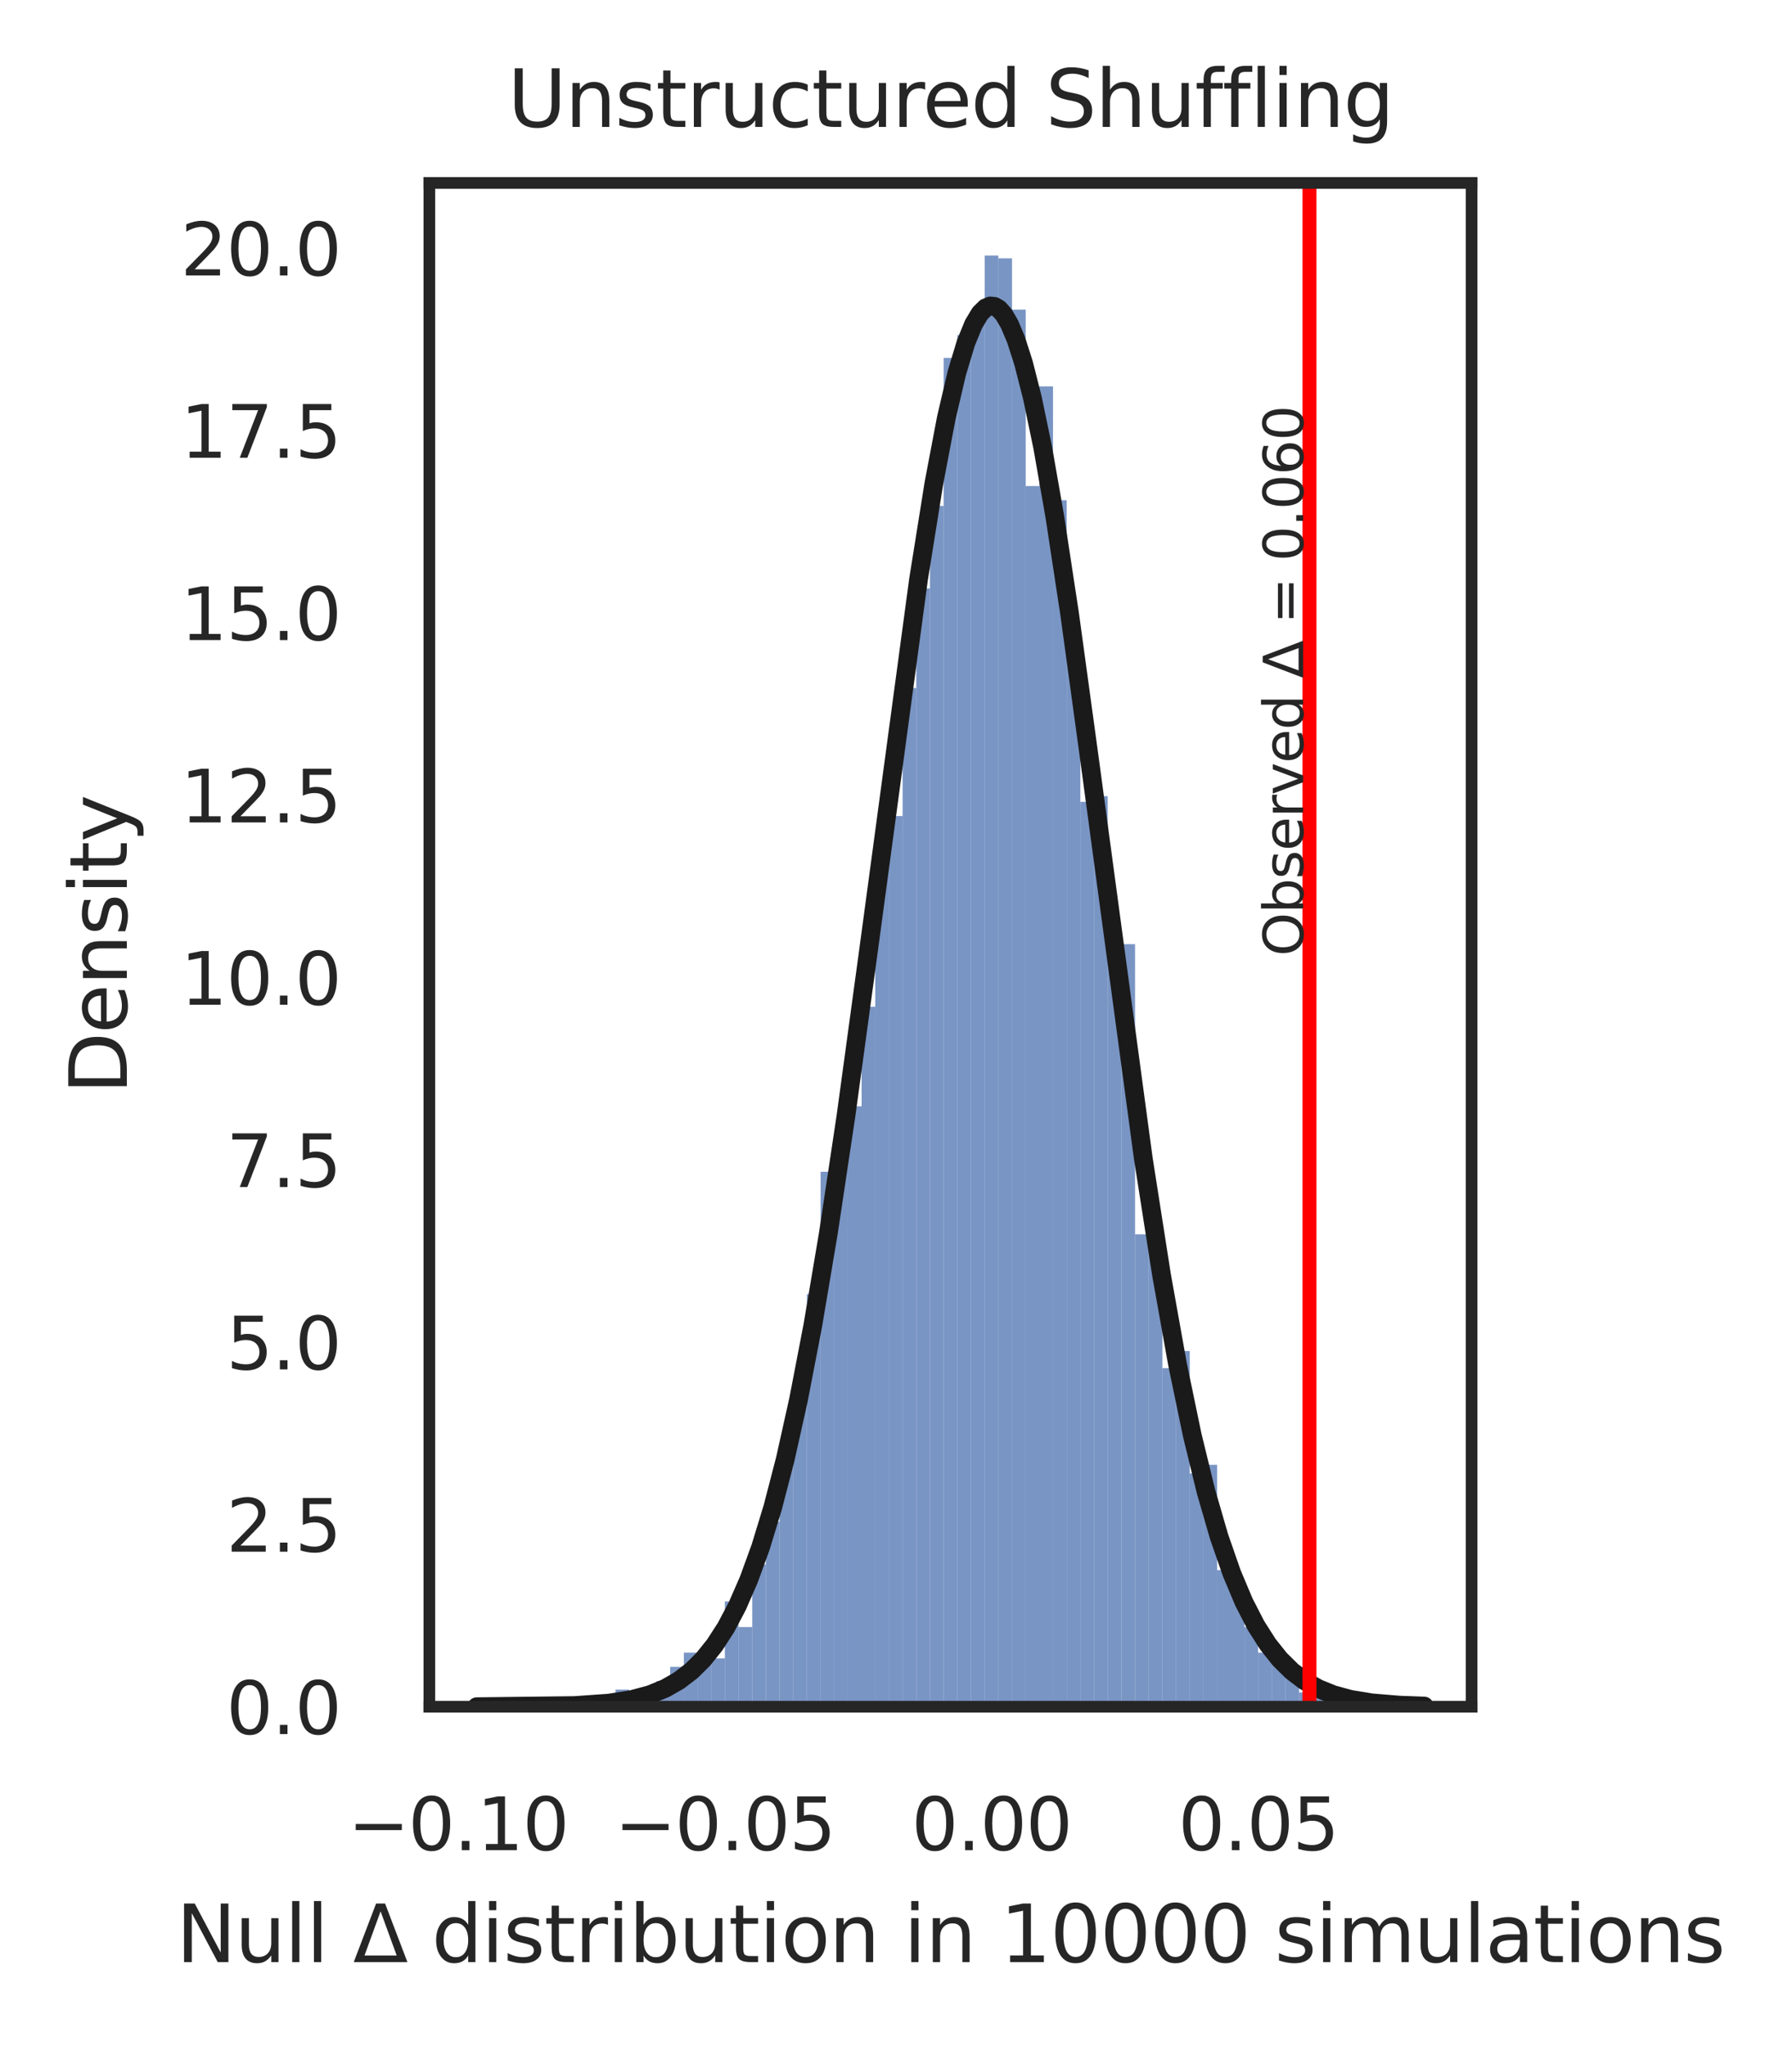 <?xml version="1.0" encoding="utf-8" standalone="no"?>
<!DOCTYPE svg PUBLIC "-//W3C//DTD SVG 1.1//EN"
  "http://www.w3.org/Graphics/SVG/1.1/DTD/svg11.dtd">
<svg xmlns:xlink="http://www.w3.org/1999/xlink" width="191.882pt" height="218.944pt" viewBox="0 0 191.882 218.944" xmlns="http://www.w3.org/2000/svg" version="1.1">
 <defs>
  <style type="text/css">*{stroke-linejoin: round; stroke-linecap: butt}</style>
 </defs>
 <g id="figure_1">
  <g id="patch_1">
   <path d="M 0 218.944 
L 191.882 218.944 
L 191.882 0 
L 0 0 
z
" style="fill: #ffffff"/>
  </g>
  <g id="axes_1">
   <g id="patch_2">
    <path d="M 45.974 182.663 
L 157.574 182.663 
L 157.574 19.583 
L 45.974 19.583 
z
" style="fill: #ffffff"/>
   </g>
   <g id="matplotlib.axis_1">
    <g id="xtick_1">
     <g id="text_1">
      <!-- −0.10 -->
      <g style="fill: #262626" transform="translate(37.256 198.013)scale(0.077 -0.077)">
       <defs>
        <path id="DejaVuSans-2212" d="M 678 2272 
L 4684 2272 
L 4684 1741 
L 678 1741 
L 678 2272 
z
" transform="scale(0.016)"/>
        <path id="DejaVuSans-30" d="M 2034 4250 
Q 1547 4250 1301 3770 
Q 1056 3291 1056 2328 
Q 1056 1369 1301 889 
Q 1547 409 2034 409 
Q 2525 409 2770 889 
Q 3016 1369 3016 2328 
Q 3016 3291 2770 3770 
Q 2525 4250 2034 4250 
z
M 2034 4750 
Q 2819 4750 3233 4129 
Q 3647 3509 3647 2328 
Q 3647 1150 3233 529 
Q 2819 -91 2034 -91 
Q 1250 -91 836 529 
Q 422 1150 422 2328 
Q 422 3509 836 4129 
Q 1250 4750 2034 4750 
z
" transform="scale(0.016)"/>
        <path id="DejaVuSans-2e" d="M 684 794 
L 1344 794 
L 1344 0 
L 684 0 
L 684 794 
z
" transform="scale(0.016)"/>
        <path id="DejaVuSans-31" d="M 794 531 
L 1825 531 
L 1825 4091 
L 703 3866 
L 703 4441 
L 1819 4666 
L 2450 4666 
L 2450 531 
L 3481 531 
L 3481 0 
L 794 0 
L 794 531 
z
" transform="scale(0.016)"/>
       </defs>
       <use xlink:href="#DejaVuSans-2212"/>
       <use xlink:href="#DejaVuSans-30" x="83.789"/>
       <use xlink:href="#DejaVuSans-2e" x="147.412"/>
       <use xlink:href="#DejaVuSans-31" x="179.199"/>
       <use xlink:href="#DejaVuSans-30" x="242.822"/>
      </g>
     </g>
    </g>
    <g id="xtick_2">
     <g id="text_2">
      <!-- −0.05 -->
      <g style="fill: #262626" transform="translate(65.816 198.013)scale(0.077 -0.077)">
       <defs>
        <path id="DejaVuSans-35" d="M 691 4666 
L 3169 4666 
L 3169 4134 
L 1269 4134 
L 1269 2991 
Q 1406 3038 1543 3061 
Q 1681 3084 1819 3084 
Q 2600 3084 3056 2656 
Q 3513 2228 3513 1497 
Q 3513 744 3044 326 
Q 2575 -91 1722 -91 
Q 1428 -91 1123 -41 
Q 819 9 494 109 
L 494 744 
Q 775 591 1075 516 
Q 1375 441 1709 441 
Q 2250 441 2565 725 
Q 2881 1009 2881 1497 
Q 2881 1984 2565 2268 
Q 2250 2553 1709 2553 
Q 1456 2553 1204 2497 
Q 953 2441 691 2322 
L 691 4666 
z
" transform="scale(0.016)"/>
       </defs>
       <use xlink:href="#DejaVuSans-2212"/>
       <use xlink:href="#DejaVuSans-30" x="83.789"/>
       <use xlink:href="#DejaVuSans-2e" x="147.412"/>
       <use xlink:href="#DejaVuSans-30" x="179.199"/>
       <use xlink:href="#DejaVuSans-35" x="242.822"/>
      </g>
     </g>
    </g>
    <g id="xtick_3">
     <g id="text_3">
      <!-- 0.00 -->
      <g style="fill: #262626" transform="translate(97.601 198.013)scale(0.077 -0.077)">
       <use xlink:href="#DejaVuSans-30"/>
       <use xlink:href="#DejaVuSans-2e" x="63.623"/>
       <use xlink:href="#DejaVuSans-30" x="95.41"/>
       <use xlink:href="#DejaVuSans-30" x="159.033"/>
      </g>
     </g>
    </g>
    <g id="xtick_4">
     <g id="text_4">
      <!-- 0.05 -->
      <g style="fill: #262626" transform="translate(126.161 198.013)scale(0.077 -0.077)">
       <use xlink:href="#DejaVuSans-30"/>
       <use xlink:href="#DejaVuSans-2e" x="63.623"/>
       <use xlink:href="#DejaVuSans-30" x="95.41"/>
       <use xlink:href="#DejaVuSans-35" x="159.033"/>
      </g>
     </g>
    </g>
    <g id="text_5">
     <!-- Null $\Delta$ distribution in 10000 simulations -->
     <g style="fill: #262626" transform="translate(18.866 209.998)scale(0.084 -0.084)">
      <defs>
       <path id="DejaVuSans-4e" d="M 628 4666 
L 1478 4666 
L 3547 763 
L 3547 4666 
L 4159 4666 
L 4159 0 
L 3309 0 
L 1241 3903 
L 1241 0 
L 628 0 
L 628 4666 
z
" transform="scale(0.016)"/>
       <path id="DejaVuSans-75" d="M 544 1381 
L 544 3500 
L 1119 3500 
L 1119 1403 
Q 1119 906 1312 657 
Q 1506 409 1894 409 
Q 2359 409 2629 706 
Q 2900 1003 2900 1516 
L 2900 3500 
L 3475 3500 
L 3475 0 
L 2900 0 
L 2900 538 
Q 2691 219 2414 64 
Q 2138 -91 1772 -91 
Q 1169 -91 856 284 
Q 544 659 544 1381 
z
M 1991 3584 
L 1991 3584 
z
" transform="scale(0.016)"/>
       <path id="DejaVuSans-6c" d="M 603 4863 
L 1178 4863 
L 1178 0 
L 603 0 
L 603 4863 
z
" transform="scale(0.016)"/>
       <path id="DejaVuSans-20" transform="scale(0.016)"/>
       <path id="DejaVuSans-394" d="M 2188 4044 
L 906 525 
L 3472 525 
L 2188 4044 
z
M 50 0 
L 1831 4666 
L 2547 4666 
L 4325 0 
L 50 0 
z
" transform="scale(0.016)"/>
       <path id="DejaVuSans-64" d="M 2906 2969 
L 2906 4863 
L 3481 4863 
L 3481 0 
L 2906 0 
L 2906 525 
Q 2725 213 2448 61 
Q 2172 -91 1784 -91 
Q 1150 -91 751 415 
Q 353 922 353 1747 
Q 353 2572 751 3078 
Q 1150 3584 1784 3584 
Q 2172 3584 2448 3432 
Q 2725 3281 2906 2969 
z
M 947 1747 
Q 947 1113 1208 752 
Q 1469 391 1925 391 
Q 2381 391 2643 752 
Q 2906 1113 2906 1747 
Q 2906 2381 2643 2742 
Q 2381 3103 1925 3103 
Q 1469 3103 1208 2742 
Q 947 2381 947 1747 
z
" transform="scale(0.016)"/>
       <path id="DejaVuSans-69" d="M 603 3500 
L 1178 3500 
L 1178 0 
L 603 0 
L 603 3500 
z
M 603 4863 
L 1178 4863 
L 1178 4134 
L 603 4134 
L 603 4863 
z
" transform="scale(0.016)"/>
       <path id="DejaVuSans-73" d="M 2834 3397 
L 2834 2853 
Q 2591 2978 2328 3040 
Q 2066 3103 1784 3103 
Q 1356 3103 1142 2972 
Q 928 2841 928 2578 
Q 928 2378 1081 2264 
Q 1234 2150 1697 2047 
L 1894 2003 
Q 2506 1872 2764 1633 
Q 3022 1394 3022 966 
Q 3022 478 2636 193 
Q 2250 -91 1575 -91 
Q 1294 -91 989 -36 
Q 684 19 347 128 
L 347 722 
Q 666 556 975 473 
Q 1284 391 1588 391 
Q 1994 391 2212 530 
Q 2431 669 2431 922 
Q 2431 1156 2273 1281 
Q 2116 1406 1581 1522 
L 1381 1569 
Q 847 1681 609 1914 
Q 372 2147 372 2553 
Q 372 3047 722 3315 
Q 1072 3584 1716 3584 
Q 2034 3584 2315 3537 
Q 2597 3491 2834 3397 
z
" transform="scale(0.016)"/>
       <path id="DejaVuSans-74" d="M 1172 4494 
L 1172 3500 
L 2356 3500 
L 2356 3053 
L 1172 3053 
L 1172 1153 
Q 1172 725 1289 603 
Q 1406 481 1766 481 
L 2356 481 
L 2356 0 
L 1766 0 
Q 1100 0 847 248 
Q 594 497 594 1153 
L 594 3053 
L 172 3053 
L 172 3500 
L 594 3500 
L 594 4494 
L 1172 4494 
z
" transform="scale(0.016)"/>
       <path id="DejaVuSans-72" d="M 2631 2963 
Q 2534 3019 2420 3045 
Q 2306 3072 2169 3072 
Q 1681 3072 1420 2755 
Q 1159 2438 1159 1844 
L 1159 0 
L 581 0 
L 581 3500 
L 1159 3500 
L 1159 2956 
Q 1341 3275 1631 3429 
Q 1922 3584 2338 3584 
Q 2397 3584 2469 3576 
Q 2541 3569 2628 3553 
L 2631 2963 
z
" transform="scale(0.016)"/>
       <path id="DejaVuSans-62" d="M 3116 1747 
Q 3116 2381 2855 2742 
Q 2594 3103 2138 3103 
Q 1681 3103 1420 2742 
Q 1159 2381 1159 1747 
Q 1159 1113 1420 752 
Q 1681 391 2138 391 
Q 2594 391 2855 752 
Q 3116 1113 3116 1747 
z
M 1159 2969 
Q 1341 3281 1617 3432 
Q 1894 3584 2278 3584 
Q 2916 3584 3314 3078 
Q 3713 2572 3713 1747 
Q 3713 922 3314 415 
Q 2916 -91 2278 -91 
Q 1894 -91 1617 61 
Q 1341 213 1159 525 
L 1159 0 
L 581 0 
L 581 4863 
L 1159 4863 
L 1159 2969 
z
" transform="scale(0.016)"/>
       <path id="DejaVuSans-6f" d="M 1959 3097 
Q 1497 3097 1228 2736 
Q 959 2375 959 1747 
Q 959 1119 1226 758 
Q 1494 397 1959 397 
Q 2419 397 2687 759 
Q 2956 1122 2956 1747 
Q 2956 2369 2687 2733 
Q 2419 3097 1959 3097 
z
M 1959 3584 
Q 2709 3584 3137 3096 
Q 3566 2609 3566 1747 
Q 3566 888 3137 398 
Q 2709 -91 1959 -91 
Q 1206 -91 779 398 
Q 353 888 353 1747 
Q 353 2609 779 3096 
Q 1206 3584 1959 3584 
z
" transform="scale(0.016)"/>
       <path id="DejaVuSans-6e" d="M 3513 2113 
L 3513 0 
L 2938 0 
L 2938 2094 
Q 2938 2591 2744 2837 
Q 2550 3084 2163 3084 
Q 1697 3084 1428 2787 
Q 1159 2491 1159 1978 
L 1159 0 
L 581 0 
L 581 3500 
L 1159 3500 
L 1159 2956 
Q 1366 3272 1645 3428 
Q 1925 3584 2291 3584 
Q 2894 3584 3203 3211 
Q 3513 2838 3513 2113 
z
" transform="scale(0.016)"/>
       <path id="DejaVuSans-6d" d="M 3328 2828 
Q 3544 3216 3844 3400 
Q 4144 3584 4550 3584 
Q 5097 3584 5394 3201 
Q 5691 2819 5691 2113 
L 5691 0 
L 5113 0 
L 5113 2094 
Q 5113 2597 4934 2840 
Q 4756 3084 4391 3084 
Q 3944 3084 3684 2787 
Q 3425 2491 3425 1978 
L 3425 0 
L 2847 0 
L 2847 2094 
Q 2847 2600 2669 2842 
Q 2491 3084 2119 3084 
Q 1678 3084 1418 2786 
Q 1159 2488 1159 1978 
L 1159 0 
L 581 0 
L 581 3500 
L 1159 3500 
L 1159 2956 
Q 1356 3278 1631 3431 
Q 1906 3584 2284 3584 
Q 2666 3584 2933 3390 
Q 3200 3197 3328 2828 
z
" transform="scale(0.016)"/>
       <path id="DejaVuSans-61" d="M 2194 1759 
Q 1497 1759 1228 1600 
Q 959 1441 959 1056 
Q 959 750 1161 570 
Q 1363 391 1709 391 
Q 2188 391 2477 730 
Q 2766 1069 2766 1631 
L 2766 1759 
L 2194 1759 
z
M 3341 1997 
L 3341 0 
L 2766 0 
L 2766 531 
Q 2569 213 2275 61 
Q 1981 -91 1556 -91 
Q 1019 -91 701 211 
Q 384 513 384 1019 
Q 384 1609 779 1909 
Q 1175 2209 1959 2209 
L 2766 2209 
L 2766 2266 
Q 2766 2663 2505 2880 
Q 2244 3097 1772 3097 
Q 1472 3097 1187 3025 
Q 903 2953 641 2809 
L 641 3341 
Q 956 3463 1253 3523 
Q 1550 3584 1831 3584 
Q 2591 3584 2966 3190 
Q 3341 2797 3341 1997 
z
" transform="scale(0.016)"/>
      </defs>
      <use xlink:href="#DejaVuSans-4e" transform="translate(0 0.016)"/>
      <use xlink:href="#DejaVuSans-75" transform="translate(74.805 0.016)"/>
      <use xlink:href="#DejaVuSans-6c" transform="translate(138.184 0.016)"/>
      <use xlink:href="#DejaVuSans-6c" transform="translate(165.967 0.016)"/>
      <use xlink:href="#DejaVuSans-20" transform="translate(193.75 0.016)"/>
      <use xlink:href="#DejaVuSans-394" transform="translate(225.537 0.016)"/>
      <use xlink:href="#DejaVuSans-20" transform="translate(293.945 0.016)"/>
      <use xlink:href="#DejaVuSans-64" transform="translate(325.732 0.016)"/>
      <use xlink:href="#DejaVuSans-69" transform="translate(389.209 0.016)"/>
      <use xlink:href="#DejaVuSans-73" transform="translate(416.992 0.016)"/>
      <use xlink:href="#DejaVuSans-74" transform="translate(469.092 0.016)"/>
      <use xlink:href="#DejaVuSans-72" transform="translate(508.301 0.016)"/>
      <use xlink:href="#DejaVuSans-69" transform="translate(549.414 0.016)"/>
      <use xlink:href="#DejaVuSans-62" transform="translate(577.197 0.016)"/>
      <use xlink:href="#DejaVuSans-75" transform="translate(640.674 0.016)"/>
      <use xlink:href="#DejaVuSans-74" transform="translate(704.053 0.016)"/>
      <use xlink:href="#DejaVuSans-69" transform="translate(743.262 0.016)"/>
      <use xlink:href="#DejaVuSans-6f" transform="translate(771.045 0.016)"/>
      <use xlink:href="#DejaVuSans-6e" transform="translate(832.227 0.016)"/>
      <use xlink:href="#DejaVuSans-20" transform="translate(895.605 0.016)"/>
      <use xlink:href="#DejaVuSans-69" transform="translate(927.393 0.016)"/>
      <use xlink:href="#DejaVuSans-6e" transform="translate(955.176 0.016)"/>
      <use xlink:href="#DejaVuSans-20" transform="translate(1018.555 0.016)"/>
      <use xlink:href="#DejaVuSans-31" transform="translate(1050.342 0.016)"/>
      <use xlink:href="#DejaVuSans-30" transform="translate(1113.965 0.016)"/>
      <use xlink:href="#DejaVuSans-30" transform="translate(1177.588 0.016)"/>
      <use xlink:href="#DejaVuSans-30" transform="translate(1241.211 0.016)"/>
      <use xlink:href="#DejaVuSans-30" transform="translate(1304.834 0.016)"/>
      <use xlink:href="#DejaVuSans-20" transform="translate(1368.457 0.016)"/>
      <use xlink:href="#DejaVuSans-73" transform="translate(1400.244 0.016)"/>
      <use xlink:href="#DejaVuSans-69" transform="translate(1452.344 0.016)"/>
      <use xlink:href="#DejaVuSans-6d" transform="translate(1480.127 0.016)"/>
      <use xlink:href="#DejaVuSans-75" transform="translate(1577.539 0.016)"/>
      <use xlink:href="#DejaVuSans-6c" transform="translate(1640.918 0.016)"/>
      <use xlink:href="#DejaVuSans-61" transform="translate(1668.701 0.016)"/>
      <use xlink:href="#DejaVuSans-74" transform="translate(1729.98 0.016)"/>
      <use xlink:href="#DejaVuSans-69" transform="translate(1769.189 0.016)"/>
      <use xlink:href="#DejaVuSans-6f" transform="translate(1796.973 0.016)"/>
      <use xlink:href="#DejaVuSans-6e" transform="translate(1858.154 0.016)"/>
      <use xlink:href="#DejaVuSans-73" transform="translate(1921.533 0.016)"/>
     </g>
    </g>
   </g>
   <g id="matplotlib.axis_2">
    <g id="ytick_1">
     <g id="text_6">
      <!-- 0.0 -->
      <g style="fill: #262626" transform="translate(24.229 185.588)scale(0.077 -0.077)">
       <use xlink:href="#DejaVuSans-30"/>
       <use xlink:href="#DejaVuSans-2e" x="63.623"/>
       <use xlink:href="#DejaVuSans-30" x="95.41"/>
      </g>
     </g>
    </g>
    <g id="ytick_2">
     <g id="text_7">
      <!-- 2.5 -->
      <g style="fill: #262626" transform="translate(24.229 166.074)scale(0.077 -0.077)">
       <defs>
        <path id="DejaVuSans-32" d="M 1228 531 
L 3431 531 
L 3431 0 
L 469 0 
L 469 531 
Q 828 903 1448 1529 
Q 2069 2156 2228 2338 
Q 2531 2678 2651 2914 
Q 2772 3150 2772 3378 
Q 2772 3750 2511 3984 
Q 2250 4219 1831 4219 
Q 1534 4219 1204 4116 
Q 875 4013 500 3803 
L 500 4441 
Q 881 4594 1212 4672 
Q 1544 4750 1819 4750 
Q 2544 4750 2975 4387 
Q 3406 4025 3406 3419 
Q 3406 3131 3298 2873 
Q 3191 2616 2906 2266 
Q 2828 2175 2409 1742 
Q 1991 1309 1228 531 
z
" transform="scale(0.016)"/>
       </defs>
       <use xlink:href="#DejaVuSans-32"/>
       <use xlink:href="#DejaVuSans-2e" x="63.623"/>
       <use xlink:href="#DejaVuSans-35" x="95.41"/>
      </g>
     </g>
    </g>
    <g id="ytick_3">
     <g id="text_8">
      <!-- 5.0 -->
      <g style="fill: #262626" transform="translate(24.229 146.561)scale(0.077 -0.077)">
       <use xlink:href="#DejaVuSans-35"/>
       <use xlink:href="#DejaVuSans-2e" x="63.623"/>
       <use xlink:href="#DejaVuSans-30" x="95.41"/>
      </g>
     </g>
    </g>
    <g id="ytick_4">
     <g id="text_9">
      <!-- 7.5 -->
      <g style="fill: #262626" transform="translate(24.229 127.047)scale(0.077 -0.077)">
       <defs>
        <path id="DejaVuSans-37" d="M 525 4666 
L 3525 4666 
L 3525 4397 
L 1831 0 
L 1172 0 
L 2766 4134 
L 525 4134 
L 525 4666 
z
" transform="scale(0.016)"/>
       </defs>
       <use xlink:href="#DejaVuSans-37"/>
       <use xlink:href="#DejaVuSans-2e" x="63.623"/>
       <use xlink:href="#DejaVuSans-35" x="95.41"/>
      </g>
     </g>
    </g>
    <g id="ytick_5">
     <g id="text_10">
      <!-- 10.0 -->
      <g style="fill: #262626" transform="translate(19.33 107.534)scale(0.077 -0.077)">
       <use xlink:href="#DejaVuSans-31"/>
       <use xlink:href="#DejaVuSans-30" x="63.623"/>
       <use xlink:href="#DejaVuSans-2e" x="127.246"/>
       <use xlink:href="#DejaVuSans-30" x="159.033"/>
      </g>
     </g>
    </g>
    <g id="ytick_6">
     <g id="text_11">
      <!-- 12.5 -->
      <g style="fill: #262626" transform="translate(19.33 88.02)scale(0.077 -0.077)">
       <use xlink:href="#DejaVuSans-31"/>
       <use xlink:href="#DejaVuSans-32" x="63.623"/>
       <use xlink:href="#DejaVuSans-2e" x="127.246"/>
       <use xlink:href="#DejaVuSans-35" x="159.033"/>
      </g>
     </g>
    </g>
    <g id="ytick_7">
     <g id="text_12">
      <!-- 15.0 -->
      <g style="fill: #262626" transform="translate(19.33 68.506)scale(0.077 -0.077)">
       <use xlink:href="#DejaVuSans-31"/>
       <use xlink:href="#DejaVuSans-35" x="63.623"/>
       <use xlink:href="#DejaVuSans-2e" x="127.246"/>
       <use xlink:href="#DejaVuSans-30" x="159.033"/>
      </g>
     </g>
    </g>
    <g id="ytick_8">
     <g id="text_13">
      <!-- 17.5 -->
      <g style="fill: #262626" transform="translate(19.33 48.993)scale(0.077 -0.077)">
       <use xlink:href="#DejaVuSans-31"/>
       <use xlink:href="#DejaVuSans-37" x="63.623"/>
       <use xlink:href="#DejaVuSans-2e" x="127.246"/>
       <use xlink:href="#DejaVuSans-35" x="159.033"/>
      </g>
     </g>
    </g>
    <g id="ytick_9">
     <g id="text_14">
      <!-- 20.0 -->
      <g style="fill: #262626" transform="translate(19.33 29.479)scale(0.077 -0.077)">
       <use xlink:href="#DejaVuSans-32"/>
       <use xlink:href="#DejaVuSans-30" x="63.623"/>
       <use xlink:href="#DejaVuSans-2e" x="127.246"/>
       <use xlink:href="#DejaVuSans-30" x="159.033"/>
      </g>
     </g>
    </g>
    <g id="text_15">
     <!-- Density -->
     <g style="fill: #262626" transform="translate(13.583 117.09)rotate(-90)scale(0.084 -0.084)">
      <defs>
       <path id="DejaVuSans-44" d="M 1259 4147 
L 1259 519 
L 2022 519 
Q 2988 519 3436 956 
Q 3884 1394 3884 2338 
Q 3884 3275 3436 3711 
Q 2988 4147 2022 4147 
L 1259 4147 
z
M 628 4666 
L 1925 4666 
Q 3281 4666 3915 4102 
Q 4550 3538 4550 2338 
Q 4550 1131 3912 565 
Q 3275 0 1925 0 
L 628 0 
L 628 4666 
z
" transform="scale(0.016)"/>
       <path id="DejaVuSans-65" d="M 3597 1894 
L 3597 1613 
L 953 1613 
Q 991 1019 1311 708 
Q 1631 397 2203 397 
Q 2534 397 2845 478 
Q 3156 559 3463 722 
L 3463 178 
Q 3153 47 2828 -22 
Q 2503 -91 2169 -91 
Q 1331 -91 842 396 
Q 353 884 353 1716 
Q 353 2575 817 3079 
Q 1281 3584 2069 3584 
Q 2775 3584 3186 3129 
Q 3597 2675 3597 1894 
z
M 3022 2063 
Q 3016 2534 2758 2815 
Q 2500 3097 2075 3097 
Q 1594 3097 1305 2825 
Q 1016 2553 972 2059 
L 3022 2063 
z
" transform="scale(0.016)"/>
       <path id="DejaVuSans-79" d="M 2059 -325 
Q 1816 -950 1584 -1140 
Q 1353 -1331 966 -1331 
L 506 -1331 
L 506 -850 
L 844 -850 
Q 1081 -850 1212 -737 
Q 1344 -625 1503 -206 
L 1606 56 
L 191 3500 
L 800 3500 
L 1894 763 
L 2988 3500 
L 3597 3500 
L 2059 -325 
z
" transform="scale(0.016)"/>
      </defs>
      <use xlink:href="#DejaVuSans-44"/>
      <use xlink:href="#DejaVuSans-65" x="77.002"/>
      <use xlink:href="#DejaVuSans-6e" x="138.525"/>
      <use xlink:href="#DejaVuSans-73" x="201.904"/>
      <use xlink:href="#DejaVuSans-69" x="254.004"/>
      <use xlink:href="#DejaVuSans-74" x="281.787"/>
      <use xlink:href="#DejaVuSans-79" x="320.996"/>
     </g>
    </g>
   </g>
   <g id="patch_3">
    <path d="M 55.658 182.663 
L 57.122 182.663 
L 57.122 182.358 
L 55.658 182.358 
z
" clip-path="url(#p1650865158)" style="fill: #4c72b0; fill-opacity: 0.75"/>
   </g>
   <g id="patch_4">
    <path d="M 57.122 182.663 
L 58.586 182.663 
L 58.586 182.663 
L 57.122 182.663 
z
" clip-path="url(#p1650865158)" style="fill: #4c72b0; fill-opacity: 0.75"/>
   </g>
   <g id="patch_5">
    <path d="M 58.586 182.663 
L 60.05 182.663 
L 60.05 182.358 
L 58.586 182.358 
z
" clip-path="url(#p1650865158)" style="fill: #4c72b0; fill-opacity: 0.75"/>
   </g>
   <g id="patch_6">
    <path d="M 60.05 182.663 
L 61.514 182.663 
L 61.514 182.663 
L 60.05 182.663 
z
" clip-path="url(#p1650865158)" style="fill: #4c72b0; fill-opacity: 0.75"/>
   </g>
   <g id="patch_7">
    <path d="M 61.514 182.663 
L 62.978 182.663 
L 62.978 182.663 
L 61.514 182.663 
z
" clip-path="url(#p1650865158)" style="fill: #4c72b0; fill-opacity: 0.75"/>
   </g>
   <g id="patch_8">
    <path d="M 62.978 182.663 
L 64.442 182.663 
L 64.442 182.054 
L 62.978 182.054 
z
" clip-path="url(#p1650865158)" style="fill: #4c72b0; fill-opacity: 0.75"/>
   </g>
   <g id="patch_9">
    <path d="M 64.442 182.663 
L 65.906 182.663 
L 65.906 182.054 
L 64.442 182.054 
z
" clip-path="url(#p1650865158)" style="fill: #4c72b0; fill-opacity: 0.75"/>
   </g>
   <g id="patch_10">
    <path d="M 65.906 182.663 
L 67.37 182.663 
L 67.37 180.835 
L 65.906 180.835 
z
" clip-path="url(#p1650865158)" style="fill: #4c72b0; fill-opacity: 0.75"/>
   </g>
   <g id="patch_11">
    <path d="M 67.37 182.663 
L 68.834 182.663 
L 68.834 181.749 
L 67.37 181.749 
z
" clip-path="url(#p1650865158)" style="fill: #4c72b0; fill-opacity: 0.75"/>
   </g>
   <g id="patch_12">
    <path d="M 68.834 182.663 
L 70.298 182.663 
L 70.298 181.14 
L 68.834 181.14 
z
" clip-path="url(#p1650865158)" style="fill: #4c72b0; fill-opacity: 0.75"/>
   </g>
   <g id="patch_13">
    <path d="M 70.298 182.663 
L 71.762 182.663 
L 71.762 179.922 
L 70.298 179.922 
z
" clip-path="url(#p1650865158)" style="fill: #4c72b0; fill-opacity: 0.75"/>
   </g>
   <g id="patch_14">
    <path d="M 71.762 182.663 
L 73.226 182.663 
L 73.226 178.399 
L 71.762 178.399 
z
" clip-path="url(#p1650865158)" style="fill: #4c72b0; fill-opacity: 0.75"/>
   </g>
   <g id="patch_15">
    <path d="M 73.226 182.663 
L 74.69 182.663 
L 74.69 176.876 
L 73.226 176.876 
z
" clip-path="url(#p1650865158)" style="fill: #4c72b0; fill-opacity: 0.75"/>
   </g>
   <g id="patch_16">
    <path d="M 74.69 182.663 
L 76.154 182.663 
L 76.154 176.876 
L 74.69 176.876 
z
" clip-path="url(#p1650865158)" style="fill: #4c72b0; fill-opacity: 0.75"/>
   </g>
   <g id="patch_17">
    <path d="M 76.154 182.663 
L 77.618 182.663 
L 77.618 177.486 
L 76.154 177.486 
z
" clip-path="url(#p1650865158)" style="fill: #4c72b0; fill-opacity: 0.75"/>
   </g>
   <g id="patch_18">
    <path d="M 77.618 182.663 
L 79.082 182.663 
L 79.082 171.395 
L 77.618 171.395 
z
" clip-path="url(#p1650865158)" style="fill: #4c72b0; fill-opacity: 0.75"/>
   </g>
   <g id="patch_19">
    <path d="M 79.082 182.663 
L 80.546 182.663 
L 80.546 174.136 
L 79.082 174.136 
z
" clip-path="url(#p1650865158)" style="fill: #4c72b0; fill-opacity: 0.75"/>
   </g>
   <g id="patch_20">
    <path d="M 80.546 182.663 
L 82.01 182.663 
L 82.01 167.436 
L 80.546 167.436 
z
" clip-path="url(#p1650865158)" style="fill: #4c72b0; fill-opacity: 0.75"/>
   </g>
   <g id="patch_21">
    <path d="M 82.01 182.663 
L 83.474 182.663 
L 83.474 162.868 
L 82.01 162.868 
z
" clip-path="url(#p1650865158)" style="fill: #4c72b0; fill-opacity: 0.75"/>
   </g>
   <g id="patch_22">
    <path d="M 83.474 182.663 
L 84.938 182.663 
L 84.938 155.254 
L 83.474 155.254 
z
" clip-path="url(#p1650865158)" style="fill: #4c72b0; fill-opacity: 0.75"/>
   </g>
   <g id="patch_23">
    <path d="M 84.938 182.663 
L 86.402 182.663 
L 86.402 147.641 
L 84.938 147.641 
z
" clip-path="url(#p1650865158)" style="fill: #4c72b0; fill-opacity: 0.75"/>
   </g>
   <g id="patch_24">
    <path d="M 86.402 182.663 
L 87.866 182.663 
L 87.866 138.505 
L 86.402 138.505 
z
" clip-path="url(#p1650865158)" style="fill: #4c72b0; fill-opacity: 0.75"/>
   </g>
   <g id="patch_25">
    <path d="M 87.866 182.663 
L 89.33 182.663 
L 89.33 125.41 
L 87.866 125.41 
z
" clip-path="url(#p1650865158)" style="fill: #4c72b0; fill-opacity: 0.75"/>
   </g>
   <g id="patch_26">
    <path d="M 89.33 182.663 
L 90.794 182.663 
L 90.794 124.191 
L 89.33 124.191 
z
" clip-path="url(#p1650865158)" style="fill: #4c72b0; fill-opacity: 0.75"/>
   </g>
   <g id="patch_27">
    <path d="M 90.794 182.663 
L 92.258 182.663 
L 92.258 118.405 
L 90.794 118.405 
z
" clip-path="url(#p1650865158)" style="fill: #4c72b0; fill-opacity: 0.75"/>
   </g>
   <g id="patch_28">
    <path d="M 92.258 182.663 
L 93.722 182.663 
L 93.722 107.746 
L 92.258 107.746 
z
" clip-path="url(#p1650865158)" style="fill: #4c72b0; fill-opacity: 0.75"/>
   </g>
   <g id="patch_29">
    <path d="M 93.722 182.663 
L 95.186 182.663 
L 95.186 90.692 
L 93.722 90.692 
z
" clip-path="url(#p1650865158)" style="fill: #4c72b0; fill-opacity: 0.75"/>
   </g>
   <g id="patch_30">
    <path d="M 95.186 182.663 
L 96.65 182.663 
L 96.65 87.342 
L 95.186 87.342 
z
" clip-path="url(#p1650865158)" style="fill: #4c72b0; fill-opacity: 0.75"/>
   </g>
   <g id="patch_31">
    <path d="M 96.65 182.663 
L 98.114 182.663 
L 98.114 73.638 
L 96.65 73.638 
z
" clip-path="url(#p1650865158)" style="fill: #4c72b0; fill-opacity: 0.75"/>
   </g>
   <g id="patch_32">
    <path d="M 98.114 182.663 
L 99.578 182.663 
L 99.578 62.979 
L 98.114 62.979 
z
" clip-path="url(#p1650865158)" style="fill: #4c72b0; fill-opacity: 0.75"/>
   </g>
   <g id="patch_33">
    <path d="M 99.578 182.663 
L 101.042 182.663 
L 101.042 54.148 
L 99.578 54.148 
z
" clip-path="url(#p1650865158)" style="fill: #4c72b0; fill-opacity: 0.75"/>
   </g>
   <g id="patch_34">
    <path d="M 101.042 182.663 
L 102.506 182.663 
L 102.506 38.312 
L 101.042 38.312 
z
" clip-path="url(#p1650865158)" style="fill: #4c72b0; fill-opacity: 0.75"/>
   </g>
   <g id="patch_35">
    <path d="M 102.506 182.663 
L 103.97 182.663 
L 103.97 35.875 
L 102.506 35.875 
z
" clip-path="url(#p1650865158)" style="fill: #4c72b0; fill-opacity: 0.75"/>
   </g>
   <g id="patch_36">
    <path d="M 103.97 182.663 
L 105.434 182.663 
L 105.434 33.744 
L 103.97 33.744 
z
" clip-path="url(#p1650865158)" style="fill: #4c72b0; fill-opacity: 0.75"/>
   </g>
   <g id="patch_37">
    <path d="M 105.434 182.663 
L 106.898 182.663 
L 106.898 27.348 
L 105.434 27.348 
z
" clip-path="url(#p1650865158)" style="fill: #4c72b0; fill-opacity: 0.75"/>
   </g>
   <g id="patch_38">
    <path d="M 106.898 182.663 
L 108.362 182.663 
L 108.362 27.653 
L 106.898 27.653 
z
" clip-path="url(#p1650865158)" style="fill: #4c72b0; fill-opacity: 0.75"/>
   </g>
   <g id="patch_39">
    <path d="M 108.362 182.663 
L 109.826 182.663 
L 109.826 33.135 
L 108.362 33.135 
z
" clip-path="url(#p1650865158)" style="fill: #4c72b0; fill-opacity: 0.75"/>
   </g>
   <g id="patch_40">
    <path d="M 109.826 182.663 
L 111.29 182.663 
L 111.29 52.016 
L 109.826 52.016 
z
" clip-path="url(#p1650865158)" style="fill: #4c72b0; fill-opacity: 0.75"/>
   </g>
   <g id="patch_41">
    <path d="M 111.29 182.663 
L 112.754 182.663 
L 112.754 41.357 
L 111.29 41.357 
z
" clip-path="url(#p1650865158)" style="fill: #4c72b0; fill-opacity: 0.75"/>
   </g>
   <g id="patch_42">
    <path d="M 112.754 182.663 
L 114.218 182.663 
L 114.218 53.539 
L 112.754 53.539 
z
" clip-path="url(#p1650865158)" style="fill: #4c72b0; fill-opacity: 0.75"/>
   </g>
   <g id="patch_43">
    <path d="M 114.218 182.663 
L 115.682 182.663 
L 115.682 68.461 
L 114.218 68.461 
z
" clip-path="url(#p1650865158)" style="fill: #4c72b0; fill-opacity: 0.75"/>
   </g>
   <g id="patch_44">
    <path d="M 115.682 182.663 
L 117.146 182.663 
L 117.146 85.82 
L 115.682 85.82 
z
" clip-path="url(#p1650865158)" style="fill: #4c72b0; fill-opacity: 0.75"/>
   </g>
   <g id="patch_45">
    <path d="M 117.146 182.663 
L 118.61 182.663 
L 118.61 85.211 
L 117.146 85.211 
z
" clip-path="url(#p1650865158)" style="fill: #4c72b0; fill-opacity: 0.75"/>
   </g>
   <g id="patch_46">
    <path d="M 118.61 182.663 
L 120.074 182.663 
L 120.074 101.047 
L 118.61 101.047 
z
" clip-path="url(#p1650865158)" style="fill: #4c72b0; fill-opacity: 0.75"/>
   </g>
   <g id="patch_47">
    <path d="M 120.074 182.663 
L 121.538 182.663 
L 121.538 101.047 
L 120.074 101.047 
z
" clip-path="url(#p1650865158)" style="fill: #4c72b0; fill-opacity: 0.75"/>
   </g>
   <g id="patch_48">
    <path d="M 121.538 182.663 
L 123.002 182.663 
L 123.002 132.109 
L 121.538 132.109 
z
" clip-path="url(#p1650865158)" style="fill: #4c72b0; fill-opacity: 0.75"/>
   </g>
   <g id="patch_49">
    <path d="M 123.002 182.663 
L 124.466 182.663 
L 124.466 133.328 
L 123.002 133.328 
z
" clip-path="url(#p1650865158)" style="fill: #4c72b0; fill-opacity: 0.75"/>
   </g>
   <g id="patch_50">
    <path d="M 124.466 182.663 
L 125.93 182.663 
L 125.93 146.423 
L 124.466 146.423 
z
" clip-path="url(#p1650865158)" style="fill: #4c72b0; fill-opacity: 0.75"/>
   </g>
   <g id="patch_51">
    <path d="M 125.93 182.663 
L 127.394 182.663 
L 127.394 144.595 
L 125.93 144.595 
z
" clip-path="url(#p1650865158)" style="fill: #4c72b0; fill-opacity: 0.75"/>
   </g>
   <g id="patch_52">
    <path d="M 127.394 182.663 
L 128.858 182.663 
L 128.858 157.691 
L 127.394 157.691 
z
" clip-path="url(#p1650865158)" style="fill: #4c72b0; fill-opacity: 0.75"/>
   </g>
   <g id="patch_53">
    <path d="M 128.858 182.663 
L 130.322 182.663 
L 130.322 156.777 
L 128.858 156.777 
z
" clip-path="url(#p1650865158)" style="fill: #4c72b0; fill-opacity: 0.75"/>
   </g>
   <g id="patch_54">
    <path d="M 130.322 182.663 
L 131.786 182.663 
L 131.786 168.045 
L 130.322 168.045 
z
" clip-path="url(#p1650865158)" style="fill: #4c72b0; fill-opacity: 0.75"/>
   </g>
   <g id="patch_55">
    <path d="M 131.786 182.663 
L 133.25 182.663 
L 133.25 170.177 
L 131.786 170.177 
z
" clip-path="url(#p1650865158)" style="fill: #4c72b0; fill-opacity: 0.75"/>
   </g>
   <g id="patch_56">
    <path d="M 133.25 182.663 
L 134.714 182.663 
L 134.714 174.136 
L 133.25 174.136 
z
" clip-path="url(#p1650865158)" style="fill: #4c72b0; fill-opacity: 0.75"/>
   </g>
   <g id="patch_57">
    <path d="M 134.714 182.663 
L 136.178 182.663 
L 136.178 176.876 
L 134.714 176.876 
z
" clip-path="url(#p1650865158)" style="fill: #4c72b0; fill-opacity: 0.75"/>
   </g>
   <g id="patch_58">
    <path d="M 136.178 182.663 
L 137.642 182.663 
L 137.642 177.79 
L 136.178 177.79 
z
" clip-path="url(#p1650865158)" style="fill: #4c72b0; fill-opacity: 0.75"/>
   </g>
   <g id="patch_59">
    <path d="M 137.642 182.663 
L 139.106 182.663 
L 139.106 178.704 
L 137.642 178.704 
z
" clip-path="url(#p1650865158)" style="fill: #4c72b0; fill-opacity: 0.75"/>
   </g>
   <g id="patch_60">
    <path d="M 139.106 182.663 
L 140.57 182.663 
L 140.57 181.14 
L 139.106 181.14 
z
" clip-path="url(#p1650865158)" style="fill: #4c72b0; fill-opacity: 0.75"/>
   </g>
   <g id="patch_61">
    <path d="M 140.57 182.663 
L 142.034 182.663 
L 142.034 181.749 
L 140.57 181.749 
z
" clip-path="url(#p1650865158)" style="fill: #4c72b0; fill-opacity: 0.75"/>
   </g>
   <g id="patch_62">
    <path d="M 142.034 182.663 
L 143.498 182.663 
L 143.498 181.749 
L 142.034 181.749 
z
" clip-path="url(#p1650865158)" style="fill: #4c72b0; fill-opacity: 0.75"/>
   </g>
   <g id="patch_63">
    <path d="M 143.498 182.663 
L 144.962 182.663 
L 144.962 181.749 
L 143.498 181.749 
z
" clip-path="url(#p1650865158)" style="fill: #4c72b0; fill-opacity: 0.75"/>
   </g>
   <g id="patch_64">
    <path d="M 144.962 182.663 
L 146.426 182.663 
L 146.426 181.445 
L 144.962 181.445 
z
" clip-path="url(#p1650865158)" style="fill: #4c72b0; fill-opacity: 0.75"/>
   </g>
   <g id="patch_65">
    <path d="M 146.426 182.663 
L 147.89 182.663 
L 147.89 181.445 
L 146.426 181.445 
z
" clip-path="url(#p1650865158)" style="fill: #4c72b0; fill-opacity: 0.75"/>
   </g>
   <g id="line2d_1">
    <path d="M 51.047 182.66 
L 61.538 182.536 
L 65.191 182.278 
L 67.667 181.89 
L 69.605 181.366 
L 71.238 180.699 
L 72.689 179.869 
L 74.029 178.846 
L 75.297 177.592 
L 76.525 176.06 
L 77.732 174.192 
L 78.95 171.886 
L 80.177 169.07 
L 81.436 165.611 
L 82.734 161.366 
L 84.084 156.171 
L 85.504 149.792 
L 87.026 141.896 
L 88.69 132.04 
L 90.588 119.4 
L 93.013 101.623 
L 98.35 62.028 
L 100.004 51.692 
L 101.333 44.704 
L 102.459 39.901 
L 103.423 36.707 
L 104.245 34.7 
L 104.945 33.535 
L 105.533 32.952 
L 106.031 32.745 
L 106.487 32.787 
L 106.954 33.06 
L 107.482 33.645 
L 108.09 34.682 
L 108.79 36.342 
L 109.602 38.872 
L 110.546 42.585 
L 111.642 47.851 
L 112.94 55.253 
L 114.533 65.708 
L 116.715 81.647 
L 122.417 123.953 
L 124.375 136.465 
L 126.09 146.039 
L 127.663 153.603 
L 129.134 159.628 
L 130.534 164.46 
L 131.884 168.345 
L 133.193 171.458 
L 134.481 173.966 
L 135.76 175.977 
L 137.038 177.582 
L 138.347 178.873 
L 139.707 179.904 
L 141.158 180.725 
L 142.761 181.373 
L 144.607 181.875 
L 146.85 182.243 
L 149.802 182.489 
L 152.501 182.59 
L 152.501 182.59 
" clip-path="url(#p1650865158)" style="fill: none; stroke: #1a1a1a; stroke-width: 2; stroke-linecap: round"/>
   </g>
   <g id="line2d_2">
    <path d="M 140.212 182.663 
L 140.212 19.583 
" clip-path="url(#p1650865158)" style="fill: none; stroke: #ff0000; stroke-width: 1.5; stroke-linecap: round"/>
   </g>
   <g id="patch_66">
    <path d="M 45.974 182.663 
L 45.974 19.583 
" style="fill: none; stroke: #262626; stroke-width: 1.25; stroke-linejoin: miter; stroke-linecap: square"/>
   </g>
   <g id="patch_67">
    <path d="M 157.574 182.663 
L 157.574 19.583 
" style="fill: none; stroke: #262626; stroke-width: 1.25; stroke-linejoin: miter; stroke-linecap: square"/>
   </g>
   <g id="patch_68">
    <path d="M 45.974 182.663 
L 157.574 182.663 
" style="fill: none; stroke: #262626; stroke-width: 1.25; stroke-linejoin: miter; stroke-linecap: square"/>
   </g>
   <g id="patch_69">
    <path d="M 45.974 19.583 
L 157.574 19.583 
" style="fill: none; stroke: #262626; stroke-width: 1.25; stroke-linejoin: miter; stroke-linecap: square"/>
   </g>
   <g id="text_16">
    <!-- Observed $\Delta$ = 0.060 -->
    <g style="fill: #262626" transform="translate(139.536 102.335)rotate(-90)scale(0.058 -0.058)">
     <defs>
      <path id="DejaVuSans-4f" d="M 2522 4238 
Q 1834 4238 1429 3725 
Q 1025 3213 1025 2328 
Q 1025 1447 1429 934 
Q 1834 422 2522 422 
Q 3209 422 3611 934 
Q 4013 1447 4013 2328 
Q 4013 3213 3611 3725 
Q 3209 4238 2522 4238 
z
M 2522 4750 
Q 3503 4750 4090 4092 
Q 4678 3434 4678 2328 
Q 4678 1225 4090 567 
Q 3503 -91 2522 -91 
Q 1538 -91 948 565 
Q 359 1222 359 2328 
Q 359 3434 948 4092 
Q 1538 4750 2522 4750 
z
" transform="scale(0.016)"/>
      <path id="DejaVuSans-76" d="M 191 3500 
L 800 3500 
L 1894 563 
L 2988 3500 
L 3597 3500 
L 2284 0 
L 1503 0 
L 191 3500 
z
" transform="scale(0.016)"/>
      <path id="DejaVuSans-3d" d="M 678 2906 
L 4684 2906 
L 4684 2381 
L 678 2381 
L 678 2906 
z
M 678 1631 
L 4684 1631 
L 4684 1100 
L 678 1100 
L 678 1631 
z
" transform="scale(0.016)"/>
      <path id="DejaVuSans-36" d="M 2113 2584 
Q 1688 2584 1439 2293 
Q 1191 2003 1191 1497 
Q 1191 994 1439 701 
Q 1688 409 2113 409 
Q 2538 409 2786 701 
Q 3034 994 3034 1497 
Q 3034 2003 2786 2293 
Q 2538 2584 2113 2584 
z
M 3366 4563 
L 3366 3988 
Q 3128 4100 2886 4159 
Q 2644 4219 2406 4219 
Q 1781 4219 1451 3797 
Q 1122 3375 1075 2522 
Q 1259 2794 1537 2939 
Q 1816 3084 2150 3084 
Q 2853 3084 3261 2657 
Q 3669 2231 3669 1497 
Q 3669 778 3244 343 
Q 2819 -91 2113 -91 
Q 1303 -91 875 529 
Q 447 1150 447 2328 
Q 447 3434 972 4092 
Q 1497 4750 2381 4750 
Q 2619 4750 2861 4703 
Q 3103 4656 3366 4563 
z
" transform="scale(0.016)"/>
     </defs>
     <use xlink:href="#DejaVuSans-4f" transform="translate(0 0.016)"/>
     <use xlink:href="#DejaVuSans-62" transform="translate(78.711 0.016)"/>
     <use xlink:href="#DejaVuSans-73" transform="translate(142.188 0.016)"/>
     <use xlink:href="#DejaVuSans-65" transform="translate(194.287 0.016)"/>
     <use xlink:href="#DejaVuSans-72" transform="translate(255.811 0.016)"/>
     <use xlink:href="#DejaVuSans-76" transform="translate(296.924 0.016)"/>
     <use xlink:href="#DejaVuSans-65" transform="translate(356.104 0.016)"/>
     <use xlink:href="#DejaVuSans-64" transform="translate(417.627 0.016)"/>
     <use xlink:href="#DejaVuSans-20" transform="translate(481.104 0.016)"/>
     <use xlink:href="#DejaVuSans-394" transform="translate(512.891 0.016)"/>
     <use xlink:href="#DejaVuSans-20" transform="translate(581.299 0.016)"/>
     <use xlink:href="#DejaVuSans-3d" transform="translate(613.086 0.016)"/>
     <use xlink:href="#DejaVuSans-20" transform="translate(696.875 0.016)"/>
     <use xlink:href="#DejaVuSans-30" transform="translate(728.662 0.016)"/>
     <use xlink:href="#DejaVuSans-2e" transform="translate(792.285 0.016)"/>
     <use xlink:href="#DejaVuSans-30" transform="translate(824.072 0.016)"/>
     <use xlink:href="#DejaVuSans-36" transform="translate(887.695 0.016)"/>
     <use xlink:href="#DejaVuSans-30" transform="translate(951.318 0.016)"/>
    </g>
   </g>
   <g id="text_17">
    <!-- Unstructured Shuffling -->
    <g style="fill: #262626" transform="translate(54.372 13.583)scale(0.084 -0.084)">
     <defs>
      <path id="DejaVuSans-55" d="M 556 4666 
L 1191 4666 
L 1191 1831 
Q 1191 1081 1462 751 
Q 1734 422 2344 422 
Q 2950 422 3222 751 
Q 3494 1081 3494 1831 
L 3494 4666 
L 4128 4666 
L 4128 1753 
Q 4128 841 3676 375 
Q 3225 -91 2344 -91 
Q 1459 -91 1007 375 
Q 556 841 556 1753 
L 556 4666 
z
" transform="scale(0.016)"/>
      <path id="DejaVuSans-63" d="M 3122 3366 
L 3122 2828 
Q 2878 2963 2633 3030 
Q 2388 3097 2138 3097 
Q 1578 3097 1268 2742 
Q 959 2388 959 1747 
Q 959 1106 1268 751 
Q 1578 397 2138 397 
Q 2388 397 2633 464 
Q 2878 531 3122 666 
L 3122 134 
Q 2881 22 2623 -34 
Q 2366 -91 2075 -91 
Q 1284 -91 818 406 
Q 353 903 353 1747 
Q 353 2603 823 3093 
Q 1294 3584 2113 3584 
Q 2378 3584 2631 3529 
Q 2884 3475 3122 3366 
z
" transform="scale(0.016)"/>
      <path id="DejaVuSans-53" d="M 3425 4513 
L 3425 3897 
Q 3066 4069 2747 4153 
Q 2428 4238 2131 4238 
Q 1616 4238 1336 4038 
Q 1056 3838 1056 3469 
Q 1056 3159 1242 3001 
Q 1428 2844 1947 2747 
L 2328 2669 
Q 3034 2534 3370 2195 
Q 3706 1856 3706 1288 
Q 3706 609 3251 259 
Q 2797 -91 1919 -91 
Q 1588 -91 1214 -16 
Q 841 59 441 206 
L 441 856 
Q 825 641 1194 531 
Q 1563 422 1919 422 
Q 2459 422 2753 634 
Q 3047 847 3047 1241 
Q 3047 1584 2836 1778 
Q 2625 1972 2144 2069 
L 1759 2144 
Q 1053 2284 737 2584 
Q 422 2884 422 3419 
Q 422 4038 858 4394 
Q 1294 4750 2059 4750 
Q 2388 4750 2728 4690 
Q 3069 4631 3425 4513 
z
" transform="scale(0.016)"/>
      <path id="DejaVuSans-68" d="M 3513 2113 
L 3513 0 
L 2938 0 
L 2938 2094 
Q 2938 2591 2744 2837 
Q 2550 3084 2163 3084 
Q 1697 3084 1428 2787 
Q 1159 2491 1159 1978 
L 1159 0 
L 581 0 
L 581 4863 
L 1159 4863 
L 1159 2956 
Q 1366 3272 1645 3428 
Q 1925 3584 2291 3584 
Q 2894 3584 3203 3211 
Q 3513 2838 3513 2113 
z
" transform="scale(0.016)"/>
      <path id="DejaVuSans-66" d="M 2375 4863 
L 2375 4384 
L 1825 4384 
Q 1516 4384 1395 4259 
Q 1275 4134 1275 3809 
L 1275 3500 
L 2222 3500 
L 2222 3053 
L 1275 3053 
L 1275 0 
L 697 0 
L 697 3053 
L 147 3053 
L 147 3500 
L 697 3500 
L 697 3744 
Q 697 4328 969 4595 
Q 1241 4863 1831 4863 
L 2375 4863 
z
" transform="scale(0.016)"/>
      <path id="DejaVuSans-67" d="M 2906 1791 
Q 2906 2416 2648 2759 
Q 2391 3103 1925 3103 
Q 1463 3103 1205 2759 
Q 947 2416 947 1791 
Q 947 1169 1205 825 
Q 1463 481 1925 481 
Q 2391 481 2648 825 
Q 2906 1169 2906 1791 
z
M 3481 434 
Q 3481 -459 3084 -895 
Q 2688 -1331 1869 -1331 
Q 1566 -1331 1297 -1286 
Q 1028 -1241 775 -1147 
L 775 -588 
Q 1028 -725 1275 -790 
Q 1522 -856 1778 -856 
Q 2344 -856 2625 -561 
Q 2906 -266 2906 331 
L 2906 616 
Q 2728 306 2450 153 
Q 2172 0 1784 0 
Q 1141 0 747 490 
Q 353 981 353 1791 
Q 353 2603 747 3093 
Q 1141 3584 1784 3584 
Q 2172 3584 2450 3431 
Q 2728 3278 2906 2969 
L 2906 3500 
L 3481 3500 
L 3481 434 
z
" transform="scale(0.016)"/>
     </defs>
     <use xlink:href="#DejaVuSans-55"/>
     <use xlink:href="#DejaVuSans-6e" x="73.193"/>
     <use xlink:href="#DejaVuSans-73" x="136.572"/>
     <use xlink:href="#DejaVuSans-74" x="188.672"/>
     <use xlink:href="#DejaVuSans-72" x="227.881"/>
     <use xlink:href="#DejaVuSans-75" x="268.994"/>
     <use xlink:href="#DejaVuSans-63" x="332.373"/>
     <use xlink:href="#DejaVuSans-74" x="387.354"/>
     <use xlink:href="#DejaVuSans-75" x="426.562"/>
     <use xlink:href="#DejaVuSans-72" x="489.941"/>
     <use xlink:href="#DejaVuSans-65" x="528.805"/>
     <use xlink:href="#DejaVuSans-64" x="590.328"/>
     <use xlink:href="#DejaVuSans-20" x="653.805"/>
     <use xlink:href="#DejaVuSans-53" x="685.592"/>
     <use xlink:href="#DejaVuSans-68" x="749.068"/>
     <use xlink:href="#DejaVuSans-75" x="812.447"/>
     <use xlink:href="#DejaVuSans-66" x="875.826"/>
     <use xlink:href="#DejaVuSans-66" x="911.031"/>
     <use xlink:href="#DejaVuSans-6c" x="946.236"/>
     <use xlink:href="#DejaVuSans-69" x="974.02"/>
     <use xlink:href="#DejaVuSans-6e" x="1001.803"/>
     <use xlink:href="#DejaVuSans-67" x="1065.182"/>
    </g>
   </g>
  </g>
 </g>
 <defs>
  <clipPath id="p1650865158">
   <rect x="45.974" y="19.583" width="111.6" height="163.08"/>
  </clipPath>
 </defs>
</svg>
